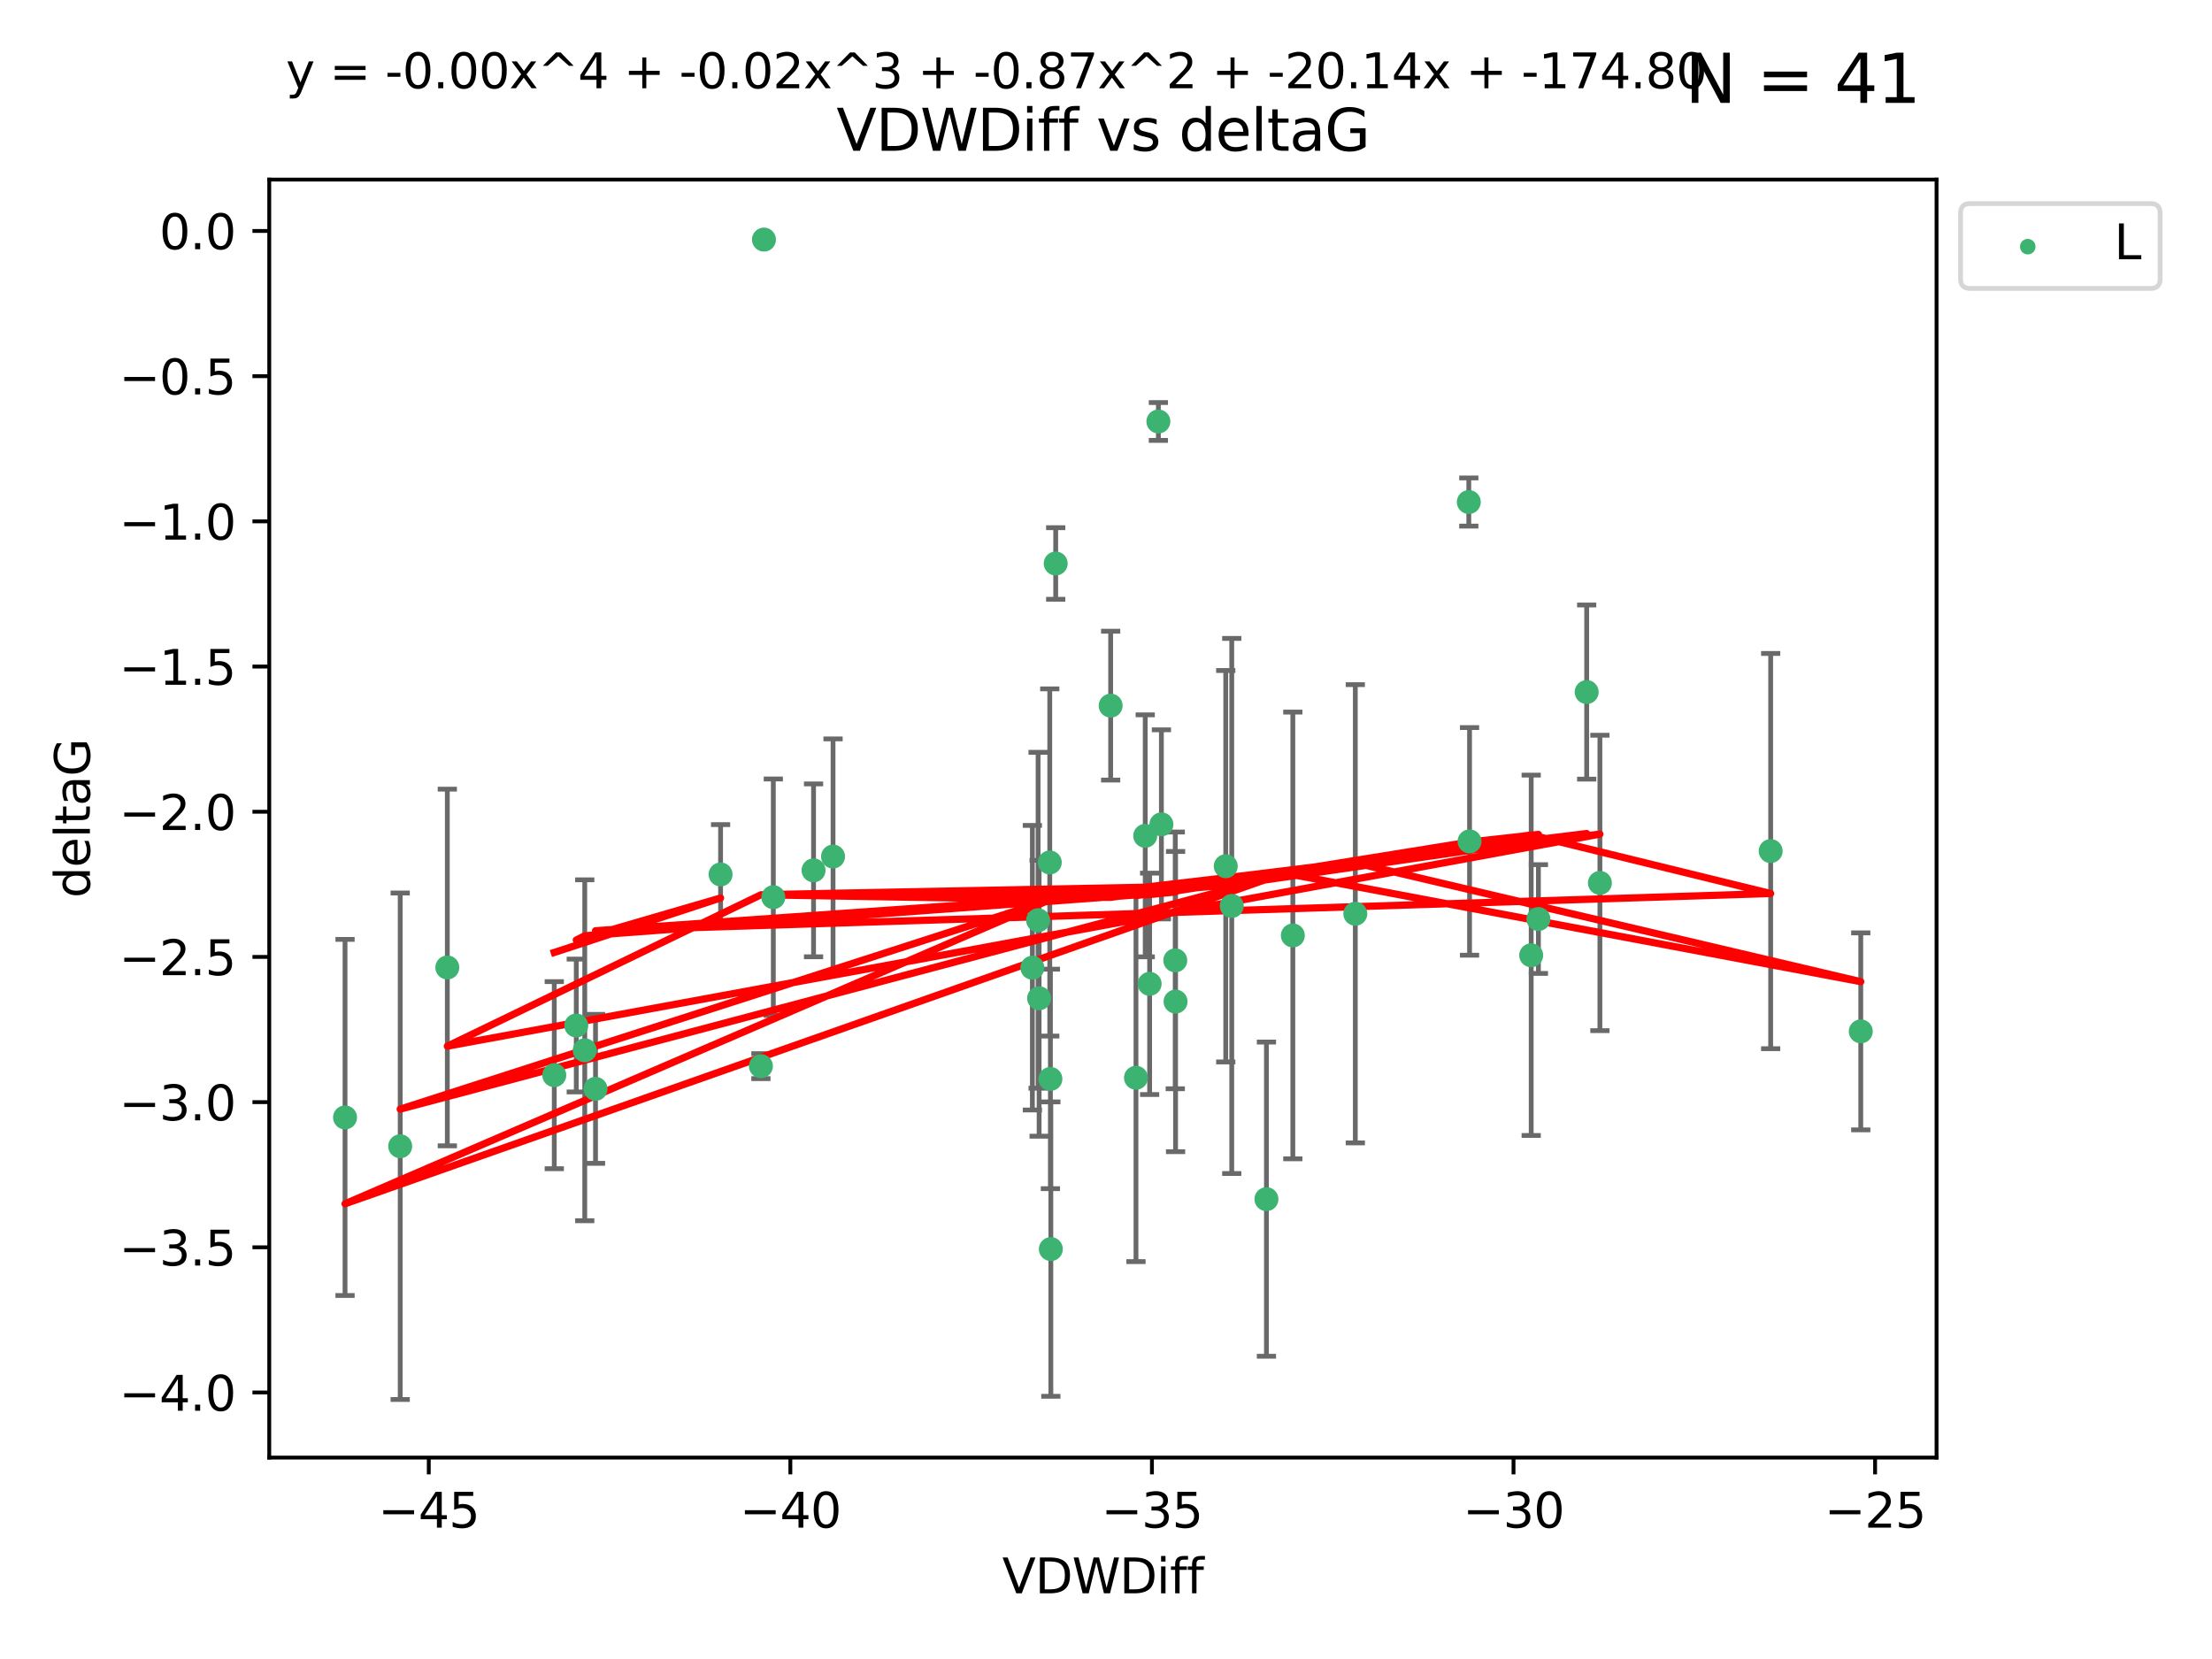 <?xml version="1.0" encoding="utf-8" standalone="no"?>
<!DOCTYPE svg PUBLIC "-//W3C//DTD SVG 1.1//EN"
  "http://www.w3.org/Graphics/SVG/1.1/DTD/svg11.dtd">
<svg xmlns:xlink="http://www.w3.org/1999/xlink" width="460.8pt" height="345.6pt" viewBox="0 0 460.8 345.6" xmlns="http://www.w3.org/2000/svg" version="1.1">
 <defs>
  <style type="text/css">*{stroke-linejoin: round; stroke-linecap: butt}</style>
 </defs>
 <g id="figure_1">
  <g id="patch_1">
   <path d="M 0 345.6 
L 460.8 345.6 
L 460.8 0 
L 0 0 
z
" style="fill: #ffffff"/>
  </g>
  <g id="axes_1">
   <g id="patch_2">
    <path d="M 56.09 303.64 
L 403.42 303.64 
L 403.42 37.411 
L 56.09 37.411 
z
" style="fill: #ffffff"/>
   </g>
   <g id="PathCollection_1">
    <defs>
     <path id="mbe37968985" d="M 0 1.118 
C 0.297 1.118 0.581 1 0.791 0.791 
C 1 0.581 1.118 0.297 1.118 0 
C 1.118 -0.297 1 -0.581 0.791 -0.791 
C 0.581 -1 0.297 -1.118 0 -1.118 
C -0.297 -1.118 -0.581 -1 -0.791 -0.791 
C -1 -0.581 -1.118 -0.297 -1.118 0 
C -1.118 0.297 -1 0.581 -0.791 0.791 
C -0.581 1 -0.297 1.118 0 1.118 
z
" style="stroke: #3cb371"/>
    </defs>
    <g clip-path="url(#p70cf3e962b)">
     <use xlink:href="#mbe37968985" x="115.465" y="223.979" style="fill: #3cb371; stroke: #3cb371"/>
     <use xlink:href="#mbe37968985" x="150.109" y="182.16" style="fill: #3cb371; stroke: #3cb371"/>
     <use xlink:href="#mbe37968985" x="120.049" y="213.633" style="fill: #3cb371; stroke: #3cb371"/>
     <use xlink:href="#mbe37968985" x="121.814" y="218.792" style="fill: #3cb371; stroke: #3cb371"/>
     <use xlink:href="#mbe37968985" x="244.83" y="200.065" style="fill: #3cb371; stroke: #3cb371"/>
     <use xlink:href="#mbe37968985" x="216.468" y="207.962" style="fill: #3cb371; stroke: #3cb371"/>
     <use xlink:href="#mbe37968985" x="173.538" y="178.432" style="fill: #3cb371; stroke: #3cb371"/>
     <use xlink:href="#mbe37968985" x="255.346" y="180.449" style="fill: #3cb371; stroke: #3cb371"/>
     <use xlink:href="#mbe37968985" x="159.145" y="49.912" style="fill: #3cb371; stroke: #3cb371"/>
     <use xlink:href="#mbe37968985" x="219.921" y="117.385" style="fill: #3cb371; stroke: #3cb371"/>
     <use xlink:href="#mbe37968985" x="256.596" y="188.728" style="fill: #3cb371; stroke: #3cb371"/>
     <use xlink:href="#mbe37968985" x="330.534" y="144.166" style="fill: #3cb371; stroke: #3cb371"/>
     <use xlink:href="#mbe37968985" x="218.685" y="179.668" style="fill: #3cb371; stroke: #3cb371"/>
     <use xlink:href="#mbe37968985" x="161.097" y="186.904" style="fill: #3cb371; stroke: #3cb371"/>
     <use xlink:href="#mbe37968985" x="231.371" y="146.998" style="fill: #3cb371; stroke: #3cb371"/>
     <use xlink:href="#mbe37968985" x="318.975" y="199.004" style="fill: #3cb371; stroke: #3cb371"/>
     <use xlink:href="#mbe37968985" x="368.862" y="177.294" style="fill: #3cb371; stroke: #3cb371"/>
     <use xlink:href="#mbe37968985" x="124.058" y="226.828" style="fill: #3cb371; stroke: #3cb371"/>
     <use xlink:href="#mbe37968985" x="216.255" y="191.708" style="fill: #3cb371; stroke: #3cb371"/>
     <use xlink:href="#mbe37968985" x="333.289" y="183.93" style="fill: #3cb371; stroke: #3cb371"/>
     <use xlink:href="#mbe37968985" x="93.185" y="201.543" style="fill: #3cb371; stroke: #3cb371"/>
     <use xlink:href="#mbe37968985" x="158.511" y="222.099" style="fill: #3cb371; stroke: #3cb371"/>
     <use xlink:href="#mbe37968985" x="218.819" y="224.762" style="fill: #3cb371; stroke: #3cb371"/>
     <use xlink:href="#mbe37968985" x="71.878" y="232.784" style="fill: #3cb371; stroke: #3cb371"/>
     <use xlink:href="#mbe37968985" x="263.822" y="249.805" style="fill: #3cb371; stroke: #3cb371"/>
     <use xlink:href="#mbe37968985" x="83.369" y="238.783" style="fill: #3cb371; stroke: #3cb371"/>
     <use xlink:href="#mbe37968985" x="218.91" y="260.207" style="fill: #3cb371; stroke: #3cb371"/>
     <use xlink:href="#mbe37968985" x="241.941" y="171.728" style="fill: #3cb371; stroke: #3cb371"/>
     <use xlink:href="#mbe37968985" x="169.478" y="181.31" style="fill: #3cb371; stroke: #3cb371"/>
     <use xlink:href="#mbe37968985" x="239.49" y="204.954" style="fill: #3cb371; stroke: #3cb371"/>
     <use xlink:href="#mbe37968985" x="306.133" y="175.276" style="fill: #3cb371; stroke: #3cb371"/>
     <use xlink:href="#mbe37968985" x="236.647" y="224.516" style="fill: #3cb371; stroke: #3cb371"/>
     <use xlink:href="#mbe37968985" x="320.48" y="191.454" style="fill: #3cb371; stroke: #3cb371"/>
     <use xlink:href="#mbe37968985" x="305.978" y="104.582" style="fill: #3cb371; stroke: #3cb371"/>
     <use xlink:href="#mbe37968985" x="269.321" y="194.872" style="fill: #3cb371; stroke: #3cb371"/>
     <use xlink:href="#mbe37968985" x="387.632" y="214.854" style="fill: #3cb371; stroke: #3cb371"/>
     <use xlink:href="#mbe37968985" x="282.336" y="190.351" style="fill: #3cb371; stroke: #3cb371"/>
     <use xlink:href="#mbe37968985" x="241.311" y="87.801" style="fill: #3cb371; stroke: #3cb371"/>
     <use xlink:href="#mbe37968985" x="238.572" y="174.12" style="fill: #3cb371; stroke: #3cb371"/>
     <use xlink:href="#mbe37968985" x="244.892" y="208.647" style="fill: #3cb371; stroke: #3cb371"/>
     <use xlink:href="#mbe37968985" x="215.062" y="201.593" style="fill: #3cb371; stroke: #3cb371"/>
    </g>
   </g>
   <g id="matplotlib.axis_1">
    <g id="xtick_1">
     <g id="line2d_1">
      <defs>
       <path id="m187f7c86e7" d="M 0 0 
L 0 3.5 
" style="stroke: #000000; stroke-width: 0.8"/>
      </defs>
      <g>
       <use xlink:href="#m187f7c86e7" x="89.321" y="303.64" style="stroke: #000000; stroke-width: 0.8"/>
      </g>
     </g>
     <g id="text_1">
      <!-- −45 -->
      <g transform="translate(78.769 318.238)scale(0.1 -0.1)">
       <defs>
        <path id="DejaVuSans-2212" d="M 678 2272 
L 4684 2272 
L 4684 1741 
L 678 1741 
L 678 2272 
z
" transform="scale(0.016)"/>
        <path id="DejaVuSans-34" d="M 2419 4116 
L 825 1625 
L 2419 1625 
L 2419 4116 
z
M 2253 4666 
L 3047 4666 
L 3047 1625 
L 3713 1625 
L 3713 1100 
L 3047 1100 
L 3047 0 
L 2419 0 
L 2419 1100 
L 313 1100 
L 313 1709 
L 2253 4666 
z
" transform="scale(0.016)"/>
        <path id="DejaVuSans-35" d="M 691 4666 
L 3169 4666 
L 3169 4134 
L 1269 4134 
L 1269 2991 
Q 1406 3038 1543 3061 
Q 1681 3084 1819 3084 
Q 2600 3084 3056 2656 
Q 3513 2228 3513 1497 
Q 3513 744 3044 326 
Q 2575 -91 1722 -91 
Q 1428 -91 1123 -41 
Q 819 9 494 109 
L 494 744 
Q 775 591 1075 516 
Q 1375 441 1709 441 
Q 2250 441 2565 725 
Q 2881 1009 2881 1497 
Q 2881 1984 2565 2268 
Q 2250 2553 1709 2553 
Q 1456 2553 1204 2497 
Q 953 2441 691 2322 
L 691 4666 
z
" transform="scale(0.016)"/>
       </defs>
       <use xlink:href="#DejaVuSans-2212"/>
       <use xlink:href="#DejaVuSans-34" x="83.789"/>
       <use xlink:href="#DejaVuSans-35" x="147.412"/>
      </g>
     </g>
    </g>
    <g id="xtick_2">
     <g id="line2d_2">
      <g>
       <use xlink:href="#m187f7c86e7" x="164.645" y="303.64" style="stroke: #000000; stroke-width: 0.8"/>
      </g>
     </g>
     <g id="text_2">
      <!-- −40 -->
      <g transform="translate(154.093 318.238)scale(0.1 -0.1)">
       <defs>
        <path id="DejaVuSans-30" d="M 2034 4250 
Q 1547 4250 1301 3770 
Q 1056 3291 1056 2328 
Q 1056 1369 1301 889 
Q 1547 409 2034 409 
Q 2525 409 2770 889 
Q 3016 1369 3016 2328 
Q 3016 3291 2770 3770 
Q 2525 4250 2034 4250 
z
M 2034 4750 
Q 2819 4750 3233 4129 
Q 3647 3509 3647 2328 
Q 3647 1150 3233 529 
Q 2819 -91 2034 -91 
Q 1250 -91 836 529 
Q 422 1150 422 2328 
Q 422 3509 836 4129 
Q 1250 4750 2034 4750 
z
" transform="scale(0.016)"/>
       </defs>
       <use xlink:href="#DejaVuSans-2212"/>
       <use xlink:href="#DejaVuSans-34" x="83.789"/>
       <use xlink:href="#DejaVuSans-30" x="147.412"/>
      </g>
     </g>
    </g>
    <g id="xtick_3">
     <g id="line2d_3">
      <g>
       <use xlink:href="#m187f7c86e7" x="239.969" y="303.64" style="stroke: #000000; stroke-width: 0.8"/>
      </g>
     </g>
     <g id="text_3">
      <!-- −35 -->
      <g transform="translate(229.417 318.238)scale(0.1 -0.1)">
       <defs>
        <path id="DejaVuSans-33" d="M 2597 2516 
Q 3050 2419 3304 2112 
Q 3559 1806 3559 1356 
Q 3559 666 3084 287 
Q 2609 -91 1734 -91 
Q 1441 -91 1130 -33 
Q 819 25 488 141 
L 488 750 
Q 750 597 1062 519 
Q 1375 441 1716 441 
Q 2309 441 2620 675 
Q 2931 909 2931 1356 
Q 2931 1769 2642 2001 
Q 2353 2234 1838 2234 
L 1294 2234 
L 1294 2753 
L 1863 2753 
Q 2328 2753 2575 2939 
Q 2822 3125 2822 3475 
Q 2822 3834 2567 4026 
Q 2313 4219 1838 4219 
Q 1578 4219 1281 4162 
Q 984 4106 628 3988 
L 628 4550 
Q 988 4650 1302 4700 
Q 1616 4750 1894 4750 
Q 2613 4750 3031 4423 
Q 3450 4097 3450 3541 
Q 3450 3153 3228 2886 
Q 3006 2619 2597 2516 
z
" transform="scale(0.016)"/>
       </defs>
       <use xlink:href="#DejaVuSans-2212"/>
       <use xlink:href="#DejaVuSans-33" x="83.789"/>
       <use xlink:href="#DejaVuSans-35" x="147.412"/>
      </g>
     </g>
    </g>
    <g id="xtick_4">
     <g id="line2d_4">
      <g>
       <use xlink:href="#m187f7c86e7" x="315.293" y="303.64" style="stroke: #000000; stroke-width: 0.8"/>
      </g>
     </g>
     <g id="text_4">
      <!-- −30 -->
      <g transform="translate(304.74 318.238)scale(0.1 -0.1)">
       <use xlink:href="#DejaVuSans-2212"/>
       <use xlink:href="#DejaVuSans-33" x="83.789"/>
       <use xlink:href="#DejaVuSans-30" x="147.412"/>
      </g>
     </g>
    </g>
    <g id="xtick_5">
     <g id="line2d_5">
      <g>
       <use xlink:href="#m187f7c86e7" x="390.617" y="303.64" style="stroke: #000000; stroke-width: 0.8"/>
      </g>
     </g>
     <g id="text_5">
      <!-- −25 -->
      <g transform="translate(380.064 318.238)scale(0.1 -0.1)">
       <defs>
        <path id="DejaVuSans-32" d="M 1228 531 
L 3431 531 
L 3431 0 
L 469 0 
L 469 531 
Q 828 903 1448 1529 
Q 2069 2156 2228 2338 
Q 2531 2678 2651 2914 
Q 2772 3150 2772 3378 
Q 2772 3750 2511 3984 
Q 2250 4219 1831 4219 
Q 1534 4219 1204 4116 
Q 875 4013 500 3803 
L 500 4441 
Q 881 4594 1212 4672 
Q 1544 4750 1819 4750 
Q 2544 4750 2975 4387 
Q 3406 4025 3406 3419 
Q 3406 3131 3298 2873 
Q 3191 2616 2906 2266 
Q 2828 2175 2409 1742 
Q 1991 1309 1228 531 
z
" transform="scale(0.016)"/>
       </defs>
       <use xlink:href="#DejaVuSans-2212"/>
       <use xlink:href="#DejaVuSans-32" x="83.789"/>
       <use xlink:href="#DejaVuSans-35" x="147.412"/>
      </g>
     </g>
    </g>
    <g id="text_6">
     <!-- VDWDiff -->
     <g transform="translate(208.782 331.917)scale(0.1 -0.1)">
      <defs>
       <path id="DejaVuSans-56" d="M 1831 0 
L 50 4666 
L 709 4666 
L 2188 738 
L 3669 4666 
L 4325 4666 
L 2547 0 
L 1831 0 
z
" transform="scale(0.016)"/>
       <path id="DejaVuSans-44" d="M 1259 4147 
L 1259 519 
L 2022 519 
Q 2988 519 3436 956 
Q 3884 1394 3884 2338 
Q 3884 3275 3436 3711 
Q 2988 4147 2022 4147 
L 1259 4147 
z
M 628 4666 
L 1925 4666 
Q 3281 4666 3915 4102 
Q 4550 3538 4550 2338 
Q 4550 1131 3912 565 
Q 3275 0 1925 0 
L 628 0 
L 628 4666 
z
" transform="scale(0.016)"/>
       <path id="DejaVuSans-57" d="M 213 4666 
L 850 4666 
L 1831 722 
L 2809 4666 
L 3519 4666 
L 4500 722 
L 5478 4666 
L 6119 4666 
L 4947 0 
L 4153 0 
L 3169 4050 
L 2175 0 
L 1381 0 
L 213 4666 
z
" transform="scale(0.016)"/>
       <path id="DejaVuSans-69" d="M 603 3500 
L 1178 3500 
L 1178 0 
L 603 0 
L 603 3500 
z
M 603 4863 
L 1178 4863 
L 1178 4134 
L 603 4134 
L 603 4863 
z
" transform="scale(0.016)"/>
       <path id="DejaVuSans-66" d="M 2375 4863 
L 2375 4384 
L 1825 4384 
Q 1516 4384 1395 4259 
Q 1275 4134 1275 3809 
L 1275 3500 
L 2222 3500 
L 2222 3053 
L 1275 3053 
L 1275 0 
L 697 0 
L 697 3053 
L 147 3053 
L 147 3500 
L 697 3500 
L 697 3744 
Q 697 4328 969 4595 
Q 1241 4863 1831 4863 
L 2375 4863 
z
" transform="scale(0.016)"/>
      </defs>
      <use xlink:href="#DejaVuSans-56"/>
      <use xlink:href="#DejaVuSans-44" x="68.408"/>
      <use xlink:href="#DejaVuSans-57" x="145.41"/>
      <use xlink:href="#DejaVuSans-44" x="244.287"/>
      <use xlink:href="#DejaVuSans-69" x="321.289"/>
      <use xlink:href="#DejaVuSans-66" x="349.072"/>
      <use xlink:href="#DejaVuSans-66" x="384.277"/>
     </g>
    </g>
   </g>
   <g id="matplotlib.axis_2">
    <g id="ytick_1">
     <g id="line2d_6">
      <defs>
       <path id="m20ae6c6e83" d="M 0 0 
L -3.5 0 
" style="stroke: #000000; stroke-width: 0.8"/>
      </defs>
      <g>
       <use xlink:href="#m20ae6c6e83" x="56.09" y="290.081" style="stroke: #000000; stroke-width: 0.8"/>
      </g>
     </g>
     <g id="text_7">
      <!-- −4.0 -->
      <g transform="translate(24.807 293.88)scale(0.1 -0.1)">
       <defs>
        <path id="DejaVuSans-2e" d="M 684 794 
L 1344 794 
L 1344 0 
L 684 0 
L 684 794 
z
" transform="scale(0.016)"/>
       </defs>
       <use xlink:href="#DejaVuSans-2212"/>
       <use xlink:href="#DejaVuSans-34" x="83.789"/>
       <use xlink:href="#DejaVuSans-2e" x="147.412"/>
       <use xlink:href="#DejaVuSans-30" x="179.199"/>
      </g>
     </g>
    </g>
    <g id="ytick_2">
     <g id="line2d_7">
      <g>
       <use xlink:href="#m20ae6c6e83" x="56.09" y="259.836" style="stroke: #000000; stroke-width: 0.8"/>
      </g>
     </g>
     <g id="text_8">
      <!-- −3.5 -->
      <g transform="translate(24.807 263.635)scale(0.1 -0.1)">
       <use xlink:href="#DejaVuSans-2212"/>
       <use xlink:href="#DejaVuSans-33" x="83.789"/>
       <use xlink:href="#DejaVuSans-2e" x="147.412"/>
       <use xlink:href="#DejaVuSans-35" x="179.199"/>
      </g>
     </g>
    </g>
    <g id="ytick_3">
     <g id="line2d_8">
      <g>
       <use xlink:href="#m20ae6c6e83" x="56.09" y="229.59" style="stroke: #000000; stroke-width: 0.8"/>
      </g>
     </g>
     <g id="text_9">
      <!-- −3.0 -->
      <g transform="translate(24.807 233.389)scale(0.1 -0.1)">
       <use xlink:href="#DejaVuSans-2212"/>
       <use xlink:href="#DejaVuSans-33" x="83.789"/>
       <use xlink:href="#DejaVuSans-2e" x="147.412"/>
       <use xlink:href="#DejaVuSans-30" x="179.199"/>
      </g>
     </g>
    </g>
    <g id="ytick_4">
     <g id="line2d_9">
      <g>
       <use xlink:href="#m20ae6c6e83" x="56.09" y="199.345" style="stroke: #000000; stroke-width: 0.8"/>
      </g>
     </g>
     <g id="text_10">
      <!-- −2.5 -->
      <g transform="translate(24.807 203.144)scale(0.1 -0.1)">
       <use xlink:href="#DejaVuSans-2212"/>
       <use xlink:href="#DejaVuSans-32" x="83.789"/>
       <use xlink:href="#DejaVuSans-2e" x="147.412"/>
       <use xlink:href="#DejaVuSans-35" x="179.199"/>
      </g>
     </g>
    </g>
    <g id="ytick_5">
     <g id="line2d_10">
      <g>
       <use xlink:href="#m20ae6c6e83" x="56.09" y="169.099" style="stroke: #000000; stroke-width: 0.8"/>
      </g>
     </g>
     <g id="text_11">
      <!-- −2.0 -->
      <g transform="translate(24.807 172.899)scale(0.1 -0.1)">
       <use xlink:href="#DejaVuSans-2212"/>
       <use xlink:href="#DejaVuSans-32" x="83.789"/>
       <use xlink:href="#DejaVuSans-2e" x="147.412"/>
       <use xlink:href="#DejaVuSans-30" x="179.199"/>
      </g>
     </g>
    </g>
    <g id="ytick_6">
     <g id="line2d_11">
      <g>
       <use xlink:href="#m20ae6c6e83" x="56.09" y="138.854" style="stroke: #000000; stroke-width: 0.8"/>
      </g>
     </g>
     <g id="text_12">
      <!-- −1.5 -->
      <g transform="translate(24.807 142.653)scale(0.1 -0.1)">
       <defs>
        <path id="DejaVuSans-31" d="M 794 531 
L 1825 531 
L 1825 4091 
L 703 3866 
L 703 4441 
L 1819 4666 
L 2450 4666 
L 2450 531 
L 3481 531 
L 3481 0 
L 794 0 
L 794 531 
z
" transform="scale(0.016)"/>
       </defs>
       <use xlink:href="#DejaVuSans-2212"/>
       <use xlink:href="#DejaVuSans-31" x="83.789"/>
       <use xlink:href="#DejaVuSans-2e" x="147.412"/>
       <use xlink:href="#DejaVuSans-35" x="179.199"/>
      </g>
     </g>
    </g>
    <g id="ytick_7">
     <g id="line2d_12">
      <g>
       <use xlink:href="#m20ae6c6e83" x="56.09" y="108.608" style="stroke: #000000; stroke-width: 0.8"/>
      </g>
     </g>
     <g id="text_13">
      <!-- −1.0 -->
      <g transform="translate(24.807 112.408)scale(0.1 -0.1)">
       <use xlink:href="#DejaVuSans-2212"/>
       <use xlink:href="#DejaVuSans-31" x="83.789"/>
       <use xlink:href="#DejaVuSans-2e" x="147.412"/>
       <use xlink:href="#DejaVuSans-30" x="179.199"/>
      </g>
     </g>
    </g>
    <g id="ytick_8">
     <g id="line2d_13">
      <g>
       <use xlink:href="#m20ae6c6e83" x="56.09" y="78.363" style="stroke: #000000; stroke-width: 0.8"/>
      </g>
     </g>
     <g id="text_14">
      <!-- −0.5 -->
      <g transform="translate(24.807 82.162)scale(0.1 -0.1)">
       <use xlink:href="#DejaVuSans-2212"/>
       <use xlink:href="#DejaVuSans-30" x="83.789"/>
       <use xlink:href="#DejaVuSans-2e" x="147.412"/>
       <use xlink:href="#DejaVuSans-35" x="179.199"/>
      </g>
     </g>
    </g>
    <g id="ytick_9">
     <g id="line2d_14">
      <g>
       <use xlink:href="#m20ae6c6e83" x="56.09" y="48.117" style="stroke: #000000; stroke-width: 0.8"/>
      </g>
     </g>
     <g id="text_15">
      <!-- 0.0 -->
      <g transform="translate(33.187 51.917)scale(0.1 -0.1)">
       <use xlink:href="#DejaVuSans-30"/>
       <use xlink:href="#DejaVuSans-2e" x="63.623"/>
       <use xlink:href="#DejaVuSans-30" x="95.41"/>
      </g>
     </g>
    </g>
    <g id="text_16">
     <!-- deltaG -->
     <g transform="translate(18.727 187.064)rotate(-90)scale(0.1 -0.1)">
      <defs>
       <path id="DejaVuSans-64" d="M 2906 2969 
L 2906 4863 
L 3481 4863 
L 3481 0 
L 2906 0 
L 2906 525 
Q 2725 213 2448 61 
Q 2172 -91 1784 -91 
Q 1150 -91 751 415 
Q 353 922 353 1747 
Q 353 2572 751 3078 
Q 1150 3584 1784 3584 
Q 2172 3584 2448 3432 
Q 2725 3281 2906 2969 
z
M 947 1747 
Q 947 1113 1208 752 
Q 1469 391 1925 391 
Q 2381 391 2643 752 
Q 2906 1113 2906 1747 
Q 2906 2381 2643 2742 
Q 2381 3103 1925 3103 
Q 1469 3103 1208 2742 
Q 947 2381 947 1747 
z
" transform="scale(0.016)"/>
       <path id="DejaVuSans-65" d="M 3597 1894 
L 3597 1613 
L 953 1613 
Q 991 1019 1311 708 
Q 1631 397 2203 397 
Q 2534 397 2845 478 
Q 3156 559 3463 722 
L 3463 178 
Q 3153 47 2828 -22 
Q 2503 -91 2169 -91 
Q 1331 -91 842 396 
Q 353 884 353 1716 
Q 353 2575 817 3079 
Q 1281 3584 2069 3584 
Q 2775 3584 3186 3129 
Q 3597 2675 3597 1894 
z
M 3022 2063 
Q 3016 2534 2758 2815 
Q 2500 3097 2075 3097 
Q 1594 3097 1305 2825 
Q 1016 2553 972 2059 
L 3022 2063 
z
" transform="scale(0.016)"/>
       <path id="DejaVuSans-6c" d="M 603 4863 
L 1178 4863 
L 1178 0 
L 603 0 
L 603 4863 
z
" transform="scale(0.016)"/>
       <path id="DejaVuSans-74" d="M 1172 4494 
L 1172 3500 
L 2356 3500 
L 2356 3053 
L 1172 3053 
L 1172 1153 
Q 1172 725 1289 603 
Q 1406 481 1766 481 
L 2356 481 
L 2356 0 
L 1766 0 
Q 1100 0 847 248 
Q 594 497 594 1153 
L 594 3053 
L 172 3053 
L 172 3500 
L 594 3500 
L 594 4494 
L 1172 4494 
z
" transform="scale(0.016)"/>
       <path id="DejaVuSans-61" d="M 2194 1759 
Q 1497 1759 1228 1600 
Q 959 1441 959 1056 
Q 959 750 1161 570 
Q 1363 391 1709 391 
Q 2188 391 2477 730 
Q 2766 1069 2766 1631 
L 2766 1759 
L 2194 1759 
z
M 3341 1997 
L 3341 0 
L 2766 0 
L 2766 531 
Q 2569 213 2275 61 
Q 1981 -91 1556 -91 
Q 1019 -91 701 211 
Q 384 513 384 1019 
Q 384 1609 779 1909 
Q 1175 2209 1959 2209 
L 2766 2209 
L 2766 2266 
Q 2766 2663 2505 2880 
Q 2244 3097 1772 3097 
Q 1472 3097 1187 3025 
Q 903 2953 641 2809 
L 641 3341 
Q 956 3463 1253 3523 
Q 1550 3584 1831 3584 
Q 2591 3584 2966 3190 
Q 3341 2797 3341 1997 
z
" transform="scale(0.016)"/>
       <path id="DejaVuSans-47" d="M 3809 666 
L 3809 1919 
L 2778 1919 
L 2778 2438 
L 4434 2438 
L 4434 434 
Q 4069 175 3628 42 
Q 3188 -91 2688 -91 
Q 1594 -91 976 548 
Q 359 1188 359 2328 
Q 359 3472 976 4111 
Q 1594 4750 2688 4750 
Q 3144 4750 3555 4637 
Q 3966 4525 4313 4306 
L 4313 3634 
Q 3963 3931 3569 4081 
Q 3175 4231 2741 4231 
Q 1884 4231 1454 3753 
Q 1025 3275 1025 2328 
Q 1025 1384 1454 906 
Q 1884 428 2741 428 
Q 3075 428 3337 486 
Q 3600 544 3809 666 
z
" transform="scale(0.016)"/>
      </defs>
      <use xlink:href="#DejaVuSans-64"/>
      <use xlink:href="#DejaVuSans-65" x="63.477"/>
      <use xlink:href="#DejaVuSans-6c" x="125"/>
      <use xlink:href="#DejaVuSans-74" x="152.783"/>
      <use xlink:href="#DejaVuSans-61" x="191.992"/>
      <use xlink:href="#DejaVuSans-47" x="253.271"/>
     </g>
    </g>
   </g>
   <g id="LineCollection_1">
    <path d="M 115.465 243.463 
L 115.465 204.494 
" clip-path="url(#p70cf3e962b)" style="fill: none; stroke: #696969"/>
    <path d="M 150.109 192.542 
L 150.109 171.777 
" clip-path="url(#p70cf3e962b)" style="fill: none; stroke: #696969"/>
    <path d="M 120.049 227.466 
L 120.049 199.799 
" clip-path="url(#p70cf3e962b)" style="fill: none; stroke: #696969"/>
    <path d="M 121.814 254.301 
L 121.814 183.284 
" clip-path="url(#p70cf3e962b)" style="fill: none; stroke: #696969"/>
    <path d="M 244.83 226.809 
L 244.83 173.321 
" clip-path="url(#p70cf3e962b)" style="fill: none; stroke: #696969"/>
    <path d="M 216.468 236.693 
L 216.468 179.23 
" clip-path="url(#p70cf3e962b)" style="fill: none; stroke: #696969"/>
    <path d="M 173.538 202.941 
L 173.538 153.922 
" clip-path="url(#p70cf3e962b)" style="fill: none; stroke: #696969"/>
    <path d="M 255.346 221.22 
L 255.346 139.678 
" clip-path="url(#p70cf3e962b)" style="fill: none; stroke: #696969"/>
    <path d="M 159.145 50.312 
L 159.145 49.513 
" clip-path="url(#p70cf3e962b)" style="fill: none; stroke: #696969"/>
    <path d="M 219.921 124.843 
L 219.921 109.928 
" clip-path="url(#p70cf3e962b)" style="fill: none; stroke: #696969"/>
    <path d="M 256.596 244.464 
L 256.596 132.992 
" clip-path="url(#p70cf3e962b)" style="fill: none; stroke: #696969"/>
    <path d="M 330.534 162.304 
L 330.534 126.028 
" clip-path="url(#p70cf3e962b)" style="fill: none; stroke: #696969"/>
    <path d="M 218.685 215.831 
L 218.685 143.504 
" clip-path="url(#p70cf3e962b)" style="fill: none; stroke: #696969"/>
    <path d="M 161.097 211.535 
L 161.097 162.274 
" clip-path="url(#p70cf3e962b)" style="fill: none; stroke: #696969"/>
    <path d="M 231.371 162.504 
L 231.371 131.492 
" clip-path="url(#p70cf3e962b)" style="fill: none; stroke: #696969"/>
    <path d="M 318.975 236.536 
L 318.975 161.472 
" clip-path="url(#p70cf3e962b)" style="fill: none; stroke: #696969"/>
    <path d="M 368.862 218.463 
L 368.862 136.125 
" clip-path="url(#p70cf3e962b)" style="fill: none; stroke: #696969"/>
    <path d="M 124.058 242.342 
L 124.058 211.313 
" clip-path="url(#p70cf3e962b)" style="fill: none; stroke: #696969"/>
    <path d="M 216.255 226.694 
L 216.255 156.723 
" clip-path="url(#p70cf3e962b)" style="fill: none; stroke: #696969"/>
    <path d="M 333.289 214.698 
L 333.289 153.162 
" clip-path="url(#p70cf3e962b)" style="fill: none; stroke: #696969"/>
    <path d="M 93.185 238.695 
L 93.185 164.391 
" clip-path="url(#p70cf3e962b)" style="fill: none; stroke: #696969"/>
    <path d="M 158.511 224.698 
L 158.511 219.501 
" clip-path="url(#p70cf3e962b)" style="fill: none; stroke: #696969"/>
    <path d="M 218.819 247.624 
L 218.819 201.901 
" clip-path="url(#p70cf3e962b)" style="fill: none; stroke: #696969"/>
    <path d="M 71.878 269.871 
L 71.878 195.696 
" clip-path="url(#p70cf3e962b)" style="fill: none; stroke: #696969"/>
    <path d="M 263.822 282.53 
L 263.822 217.08 
" clip-path="url(#p70cf3e962b)" style="fill: none; stroke: #696969"/>
    <path d="M 83.369 291.539 
L 83.369 186.028 
" clip-path="url(#p70cf3e962b)" style="fill: none; stroke: #696969"/>
    <path d="M 218.91 290.871 
L 218.91 229.543 
" clip-path="url(#p70cf3e962b)" style="fill: none; stroke: #696969"/>
    <path d="M 241.941 191.426 
L 241.941 152.031 
" clip-path="url(#p70cf3e962b)" style="fill: none; stroke: #696969"/>
    <path d="M 169.478 199.319 
L 169.478 163.301 
" clip-path="url(#p70cf3e962b)" style="fill: none; stroke: #696969"/>
    <path d="M 239.49 228.014 
L 239.49 181.893 
" clip-path="url(#p70cf3e962b)" style="fill: none; stroke: #696969"/>
    <path d="M 306.133 198.987 
L 306.133 151.565 
" clip-path="url(#p70cf3e962b)" style="fill: none; stroke: #696969"/>
    <path d="M 236.647 262.816 
L 236.647 186.215 
" clip-path="url(#p70cf3e962b)" style="fill: none; stroke: #696969"/>
    <path d="M 320.48 202.781 
L 320.48 180.126 
" clip-path="url(#p70cf3e962b)" style="fill: none; stroke: #696969"/>
    <path d="M 305.978 109.597 
L 305.978 99.567 
" clip-path="url(#p70cf3e962b)" style="fill: none; stroke: #696969"/>
    <path d="M 269.321 241.405 
L 269.321 148.339 
" clip-path="url(#p70cf3e962b)" style="fill: none; stroke: #696969"/>
    <path d="M 387.632 235.371 
L 387.632 194.336 
" clip-path="url(#p70cf3e962b)" style="fill: none; stroke: #696969"/>
    <path d="M 282.336 238.085 
L 282.336 142.617 
" clip-path="url(#p70cf3e962b)" style="fill: none; stroke: #696969"/>
    <path d="M 241.311 91.743 
L 241.311 83.86 
" clip-path="url(#p70cf3e962b)" style="fill: none; stroke: #696969"/>
    <path d="M 238.572 199.33 
L 238.572 148.909 
" clip-path="url(#p70cf3e962b)" style="fill: none; stroke: #696969"/>
    <path d="M 244.892 239.917 
L 244.892 177.378 
" clip-path="url(#p70cf3e962b)" style="fill: none; stroke: #696969"/>
    <path d="M 215.062 231.232 
L 215.062 171.954 
" clip-path="url(#p70cf3e962b)" style="fill: none; stroke: #696969"/>
   </g>
   <g id="line2d_15">
    <defs>
     <path id="me913ad3eed" d="M 2 0 
L -2 -0 
" style="stroke: #696969"/>
    </defs>
    <g clip-path="url(#p70cf3e962b)">
     <use xlink:href="#me913ad3eed" x="115.465" y="243.463" style="fill: #696969; stroke: #696969"/>
     <use xlink:href="#me913ad3eed" x="150.109" y="192.542" style="fill: #696969; stroke: #696969"/>
     <use xlink:href="#me913ad3eed" x="120.049" y="227.466" style="fill: #696969; stroke: #696969"/>
     <use xlink:href="#me913ad3eed" x="121.814" y="254.301" style="fill: #696969; stroke: #696969"/>
     <use xlink:href="#me913ad3eed" x="244.83" y="226.809" style="fill: #696969; stroke: #696969"/>
     <use xlink:href="#me913ad3eed" x="216.468" y="236.693" style="fill: #696969; stroke: #696969"/>
     <use xlink:href="#me913ad3eed" x="173.538" y="202.941" style="fill: #696969; stroke: #696969"/>
     <use xlink:href="#me913ad3eed" x="255.346" y="221.22" style="fill: #696969; stroke: #696969"/>
     <use xlink:href="#me913ad3eed" x="159.145" y="50.312" style="fill: #696969; stroke: #696969"/>
     <use xlink:href="#me913ad3eed" x="219.921" y="124.843" style="fill: #696969; stroke: #696969"/>
     <use xlink:href="#me913ad3eed" x="256.596" y="244.464" style="fill: #696969; stroke: #696969"/>
     <use xlink:href="#me913ad3eed" x="330.534" y="162.304" style="fill: #696969; stroke: #696969"/>
     <use xlink:href="#me913ad3eed" x="218.685" y="215.831" style="fill: #696969; stroke: #696969"/>
     <use xlink:href="#me913ad3eed" x="161.097" y="211.535" style="fill: #696969; stroke: #696969"/>
     <use xlink:href="#me913ad3eed" x="231.371" y="162.504" style="fill: #696969; stroke: #696969"/>
     <use xlink:href="#me913ad3eed" x="318.975" y="236.536" style="fill: #696969; stroke: #696969"/>
     <use xlink:href="#me913ad3eed" x="368.862" y="218.463" style="fill: #696969; stroke: #696969"/>
     <use xlink:href="#me913ad3eed" x="124.058" y="242.342" style="fill: #696969; stroke: #696969"/>
     <use xlink:href="#me913ad3eed" x="216.255" y="226.694" style="fill: #696969; stroke: #696969"/>
     <use xlink:href="#me913ad3eed" x="333.289" y="214.698" style="fill: #696969; stroke: #696969"/>
     <use xlink:href="#me913ad3eed" x="93.185" y="238.695" style="fill: #696969; stroke: #696969"/>
     <use xlink:href="#me913ad3eed" x="158.511" y="224.698" style="fill: #696969; stroke: #696969"/>
     <use xlink:href="#me913ad3eed" x="218.819" y="247.624" style="fill: #696969; stroke: #696969"/>
     <use xlink:href="#me913ad3eed" x="71.878" y="269.871" style="fill: #696969; stroke: #696969"/>
     <use xlink:href="#me913ad3eed" x="263.822" y="282.53" style="fill: #696969; stroke: #696969"/>
     <use xlink:href="#me913ad3eed" x="83.369" y="291.539" style="fill: #696969; stroke: #696969"/>
     <use xlink:href="#me913ad3eed" x="218.91" y="290.871" style="fill: #696969; stroke: #696969"/>
     <use xlink:href="#me913ad3eed" x="241.941" y="191.426" style="fill: #696969; stroke: #696969"/>
     <use xlink:href="#me913ad3eed" x="169.478" y="199.319" style="fill: #696969; stroke: #696969"/>
     <use xlink:href="#me913ad3eed" x="239.49" y="228.014" style="fill: #696969; stroke: #696969"/>
     <use xlink:href="#me913ad3eed" x="306.133" y="198.987" style="fill: #696969; stroke: #696969"/>
     <use xlink:href="#me913ad3eed" x="236.647" y="262.816" style="fill: #696969; stroke: #696969"/>
     <use xlink:href="#me913ad3eed" x="320.48" y="202.781" style="fill: #696969; stroke: #696969"/>
     <use xlink:href="#me913ad3eed" x="305.978" y="109.597" style="fill: #696969; stroke: #696969"/>
     <use xlink:href="#me913ad3eed" x="269.321" y="241.405" style="fill: #696969; stroke: #696969"/>
     <use xlink:href="#me913ad3eed" x="387.632" y="235.371" style="fill: #696969; stroke: #696969"/>
     <use xlink:href="#me913ad3eed" x="282.336" y="238.085" style="fill: #696969; stroke: #696969"/>
     <use xlink:href="#me913ad3eed" x="241.311" y="91.743" style="fill: #696969; stroke: #696969"/>
     <use xlink:href="#me913ad3eed" x="238.572" y="199.33" style="fill: #696969; stroke: #696969"/>
     <use xlink:href="#me913ad3eed" x="244.892" y="239.917" style="fill: #696969; stroke: #696969"/>
     <use xlink:href="#me913ad3eed" x="215.062" y="231.232" style="fill: #696969; stroke: #696969"/>
    </g>
   </g>
   <g id="line2d_16">
    <g clip-path="url(#p70cf3e962b)">
     <use xlink:href="#me913ad3eed" x="115.465" y="204.494" style="fill: #696969; stroke: #696969"/>
     <use xlink:href="#me913ad3eed" x="150.109" y="171.777" style="fill: #696969; stroke: #696969"/>
     <use xlink:href="#me913ad3eed" x="120.049" y="199.799" style="fill: #696969; stroke: #696969"/>
     <use xlink:href="#me913ad3eed" x="121.814" y="183.284" style="fill: #696969; stroke: #696969"/>
     <use xlink:href="#me913ad3eed" x="244.83" y="173.321" style="fill: #696969; stroke: #696969"/>
     <use xlink:href="#me913ad3eed" x="216.468" y="179.23" style="fill: #696969; stroke: #696969"/>
     <use xlink:href="#me913ad3eed" x="173.538" y="153.922" style="fill: #696969; stroke: #696969"/>
     <use xlink:href="#me913ad3eed" x="255.346" y="139.678" style="fill: #696969; stroke: #696969"/>
     <use xlink:href="#me913ad3eed" x="159.145" y="49.513" style="fill: #696969; stroke: #696969"/>
     <use xlink:href="#me913ad3eed" x="219.921" y="109.928" style="fill: #696969; stroke: #696969"/>
     <use xlink:href="#me913ad3eed" x="256.596" y="132.992" style="fill: #696969; stroke: #696969"/>
     <use xlink:href="#me913ad3eed" x="330.534" y="126.028" style="fill: #696969; stroke: #696969"/>
     <use xlink:href="#me913ad3eed" x="218.685" y="143.504" style="fill: #696969; stroke: #696969"/>
     <use xlink:href="#me913ad3eed" x="161.097" y="162.274" style="fill: #696969; stroke: #696969"/>
     <use xlink:href="#me913ad3eed" x="231.371" y="131.492" style="fill: #696969; stroke: #696969"/>
     <use xlink:href="#me913ad3eed" x="318.975" y="161.472" style="fill: #696969; stroke: #696969"/>
     <use xlink:href="#me913ad3eed" x="368.862" y="136.125" style="fill: #696969; stroke: #696969"/>
     <use xlink:href="#me913ad3eed" x="124.058" y="211.313" style="fill: #696969; stroke: #696969"/>
     <use xlink:href="#me913ad3eed" x="216.255" y="156.723" style="fill: #696969; stroke: #696969"/>
     <use xlink:href="#me913ad3eed" x="333.289" y="153.162" style="fill: #696969; stroke: #696969"/>
     <use xlink:href="#me913ad3eed" x="93.185" y="164.391" style="fill: #696969; stroke: #696969"/>
     <use xlink:href="#me913ad3eed" x="158.511" y="219.501" style="fill: #696969; stroke: #696969"/>
     <use xlink:href="#me913ad3eed" x="218.819" y="201.901" style="fill: #696969; stroke: #696969"/>
     <use xlink:href="#me913ad3eed" x="71.878" y="195.696" style="fill: #696969; stroke: #696969"/>
     <use xlink:href="#me913ad3eed" x="263.822" y="217.08" style="fill: #696969; stroke: #696969"/>
     <use xlink:href="#me913ad3eed" x="83.369" y="186.028" style="fill: #696969; stroke: #696969"/>
     <use xlink:href="#me913ad3eed" x="218.91" y="229.543" style="fill: #696969; stroke: #696969"/>
     <use xlink:href="#me913ad3eed" x="241.941" y="152.031" style="fill: #696969; stroke: #696969"/>
     <use xlink:href="#me913ad3eed" x="169.478" y="163.301" style="fill: #696969; stroke: #696969"/>
     <use xlink:href="#me913ad3eed" x="239.49" y="181.893" style="fill: #696969; stroke: #696969"/>
     <use xlink:href="#me913ad3eed" x="306.133" y="151.565" style="fill: #696969; stroke: #696969"/>
     <use xlink:href="#me913ad3eed" x="236.647" y="186.215" style="fill: #696969; stroke: #696969"/>
     <use xlink:href="#me913ad3eed" x="320.48" y="180.126" style="fill: #696969; stroke: #696969"/>
     <use xlink:href="#me913ad3eed" x="305.978" y="99.567" style="fill: #696969; stroke: #696969"/>
     <use xlink:href="#me913ad3eed" x="269.321" y="148.339" style="fill: #696969; stroke: #696969"/>
     <use xlink:href="#me913ad3eed" x="387.632" y="194.336" style="fill: #696969; stroke: #696969"/>
     <use xlink:href="#me913ad3eed" x="282.336" y="142.617" style="fill: #696969; stroke: #696969"/>
     <use xlink:href="#me913ad3eed" x="241.311" y="83.86" style="fill: #696969; stroke: #696969"/>
     <use xlink:href="#me913ad3eed" x="238.572" y="148.909" style="fill: #696969; stroke: #696969"/>
     <use xlink:href="#me913ad3eed" x="244.892" y="177.378" style="fill: #696969; stroke: #696969"/>
     <use xlink:href="#me913ad3eed" x="215.062" y="171.954" style="fill: #696969; stroke: #696969"/>
    </g>
   </g>
   <g id="line2d_17">
    <path d="M 115.465 198.417 
L 150.109 187.071 
L 120.049 195.827 
L 121.814 194.938 
L 244.83 185.826 
L 216.468 187.414 
L 173.538 186.236 
L 255.346 184.498 
L 159.145 186.369 
L 219.921 187.372 
L 256.596 184.316 
L 330.534 173.637 
L 218.685 187.392 
L 161.097 186.292 
L 231.371 186.944 
L 318.975 173.924 
L 368.862 186.139 
L 124.058 193.889 
L 216.255 187.416 
L 333.289 173.767 
L 93.185 217.943 
L 158.511 186.4 
L 218.819 187.39 
L 71.878 250.772 
L 263.822 183.173 
L 83.369 231.056 
L 218.91 187.389 
L 241.941 186.123 
L 169.478 186.184 
L 239.49 186.35 
L 306.133 175.416 
L 236.647 186.586 
L 320.48 173.82 
L 305.978 175.44 
L 269.321 182.214 
L 387.632 204.497 
L 282.336 179.747 
L 241.311 186.183 
L 238.572 186.43 
L 244.892 185.82 
L 215.062 187.421 
" clip-path="url(#p70cf3e962b)" style="fill: none; stroke: #ff0000; stroke-width: 1.5; stroke-linecap: square"/>
   </g>
   <g id="line2d_18">
    <defs>
     <path id="m70d0b85f8d" d="M 0 2 
C 0.53 2 1.039 1.789 1.414 1.414 
C 1.789 1.039 2 0.53 2 0 
C 2 -0.53 1.789 -1.039 1.414 -1.414 
C 1.039 -1.789 0.53 -2 0 -2 
C -0.53 -2 -1.039 -1.789 -1.414 -1.414 
C -1.789 -1.039 -2 -0.53 -2 0 
C -2 0.53 -1.789 1.039 -1.414 1.414 
C -1.039 1.789 -0.53 2 0 2 
z
" style="stroke: #3cb371"/>
    </defs>
    <g clip-path="url(#p70cf3e962b)">
     <use xlink:href="#m70d0b85f8d" x="115.465" y="223.979" style="fill: #3cb371; stroke: #3cb371"/>
     <use xlink:href="#m70d0b85f8d" x="150.109" y="182.16" style="fill: #3cb371; stroke: #3cb371"/>
     <use xlink:href="#m70d0b85f8d" x="120.049" y="213.633" style="fill: #3cb371; stroke: #3cb371"/>
     <use xlink:href="#m70d0b85f8d" x="121.814" y="218.792" style="fill: #3cb371; stroke: #3cb371"/>
     <use xlink:href="#m70d0b85f8d" x="244.83" y="200.065" style="fill: #3cb371; stroke: #3cb371"/>
     <use xlink:href="#m70d0b85f8d" x="216.468" y="207.962" style="fill: #3cb371; stroke: #3cb371"/>
     <use xlink:href="#m70d0b85f8d" x="173.538" y="178.432" style="fill: #3cb371; stroke: #3cb371"/>
     <use xlink:href="#m70d0b85f8d" x="255.346" y="180.449" style="fill: #3cb371; stroke: #3cb371"/>
     <use xlink:href="#m70d0b85f8d" x="159.145" y="49.912" style="fill: #3cb371; stroke: #3cb371"/>
     <use xlink:href="#m70d0b85f8d" x="219.921" y="117.385" style="fill: #3cb371; stroke: #3cb371"/>
     <use xlink:href="#m70d0b85f8d" x="256.596" y="188.728" style="fill: #3cb371; stroke: #3cb371"/>
     <use xlink:href="#m70d0b85f8d" x="330.534" y="144.166" style="fill: #3cb371; stroke: #3cb371"/>
     <use xlink:href="#m70d0b85f8d" x="218.685" y="179.668" style="fill: #3cb371; stroke: #3cb371"/>
     <use xlink:href="#m70d0b85f8d" x="161.097" y="186.904" style="fill: #3cb371; stroke: #3cb371"/>
     <use xlink:href="#m70d0b85f8d" x="231.371" y="146.998" style="fill: #3cb371; stroke: #3cb371"/>
     <use xlink:href="#m70d0b85f8d" x="318.975" y="199.004" style="fill: #3cb371; stroke: #3cb371"/>
     <use xlink:href="#m70d0b85f8d" x="368.862" y="177.294" style="fill: #3cb371; stroke: #3cb371"/>
     <use xlink:href="#m70d0b85f8d" x="124.058" y="226.828" style="fill: #3cb371; stroke: #3cb371"/>
     <use xlink:href="#m70d0b85f8d" x="216.255" y="191.708" style="fill: #3cb371; stroke: #3cb371"/>
     <use xlink:href="#m70d0b85f8d" x="333.289" y="183.93" style="fill: #3cb371; stroke: #3cb371"/>
     <use xlink:href="#m70d0b85f8d" x="93.185" y="201.543" style="fill: #3cb371; stroke: #3cb371"/>
     <use xlink:href="#m70d0b85f8d" x="158.511" y="222.099" style="fill: #3cb371; stroke: #3cb371"/>
     <use xlink:href="#m70d0b85f8d" x="218.819" y="224.762" style="fill: #3cb371; stroke: #3cb371"/>
     <use xlink:href="#m70d0b85f8d" x="71.878" y="232.784" style="fill: #3cb371; stroke: #3cb371"/>
     <use xlink:href="#m70d0b85f8d" x="263.822" y="249.805" style="fill: #3cb371; stroke: #3cb371"/>
     <use xlink:href="#m70d0b85f8d" x="83.369" y="238.783" style="fill: #3cb371; stroke: #3cb371"/>
     <use xlink:href="#m70d0b85f8d" x="218.91" y="260.207" style="fill: #3cb371; stroke: #3cb371"/>
     <use xlink:href="#m70d0b85f8d" x="241.941" y="171.728" style="fill: #3cb371; stroke: #3cb371"/>
     <use xlink:href="#m70d0b85f8d" x="169.478" y="181.31" style="fill: #3cb371; stroke: #3cb371"/>
     <use xlink:href="#m70d0b85f8d" x="239.49" y="204.954" style="fill: #3cb371; stroke: #3cb371"/>
     <use xlink:href="#m70d0b85f8d" x="306.133" y="175.276" style="fill: #3cb371; stroke: #3cb371"/>
     <use xlink:href="#m70d0b85f8d" x="236.647" y="224.516" style="fill: #3cb371; stroke: #3cb371"/>
     <use xlink:href="#m70d0b85f8d" x="320.48" y="191.454" style="fill: #3cb371; stroke: #3cb371"/>
     <use xlink:href="#m70d0b85f8d" x="305.978" y="104.582" style="fill: #3cb371; stroke: #3cb371"/>
     <use xlink:href="#m70d0b85f8d" x="269.321" y="194.872" style="fill: #3cb371; stroke: #3cb371"/>
     <use xlink:href="#m70d0b85f8d" x="387.632" y="214.854" style="fill: #3cb371; stroke: #3cb371"/>
     <use xlink:href="#m70d0b85f8d" x="282.336" y="190.351" style="fill: #3cb371; stroke: #3cb371"/>
     <use xlink:href="#m70d0b85f8d" x="241.311" y="87.801" style="fill: #3cb371; stroke: #3cb371"/>
     <use xlink:href="#m70d0b85f8d" x="238.572" y="174.12" style="fill: #3cb371; stroke: #3cb371"/>
     <use xlink:href="#m70d0b85f8d" x="244.892" y="208.647" style="fill: #3cb371; stroke: #3cb371"/>
     <use xlink:href="#m70d0b85f8d" x="215.062" y="201.593" style="fill: #3cb371; stroke: #3cb371"/>
    </g>
   </g>
   <g id="patch_3">
    <path d="M 56.09 303.64 
L 56.09 37.411 
" style="fill: none; stroke: #000000; stroke-width: 0.8; stroke-linejoin: miter; stroke-linecap: square"/>
   </g>
   <g id="patch_4">
    <path d="M 403.42 303.64 
L 403.42 37.411 
" style="fill: none; stroke: #000000; stroke-width: 0.8; stroke-linejoin: miter; stroke-linecap: square"/>
   </g>
   <g id="patch_5">
    <path d="M 56.09 303.64 
L 403.42 303.64 
" style="fill: none; stroke: #000000; stroke-width: 0.8; stroke-linejoin: miter; stroke-linecap: square"/>
   </g>
   <g id="patch_6">
    <path d="M 56.09 37.411 
L 403.42 37.411 
" style="fill: none; stroke: #000000; stroke-width: 0.8; stroke-linejoin: miter; stroke-linecap: square"/>
   </g>
   <g id="text_17">
    <!-- N = 41 -->
    <g transform="translate(351.028 21.426)scale(0.14 -0.14)">
     <defs>
      <path id="DejaVuSans-4e" d="M 628 4666 
L 1478 4666 
L 3547 763 
L 3547 4666 
L 4159 4666 
L 4159 0 
L 3309 0 
L 1241 3903 
L 1241 0 
L 628 0 
L 628 4666 
z
" transform="scale(0.016)"/>
      <path id="DejaVuSans-20" transform="scale(0.016)"/>
      <path id="DejaVuSans-3d" d="M 678 2906 
L 4684 2906 
L 4684 2381 
L 678 2381 
L 678 2906 
z
M 678 1631 
L 4684 1631 
L 4684 1100 
L 678 1100 
L 678 1631 
z
" transform="scale(0.016)"/>
     </defs>
     <use xlink:href="#DejaVuSans-4e"/>
     <use xlink:href="#DejaVuSans-20" x="74.805"/>
     <use xlink:href="#DejaVuSans-3d" x="106.592"/>
     <use xlink:href="#DejaVuSans-20" x="190.381"/>
     <use xlink:href="#DejaVuSans-34" x="222.168"/>
     <use xlink:href="#DejaVuSans-31" x="285.791"/>
    </g>
   </g>
   <g id="text_18">
    <!-- y = -0.00x^4 + -0.02x^3 + -0.87x^2 + -20.14x + -174.80 -->
    <g transform="translate(59.563 18.387)scale(0.1 -0.1)">
     <defs>
      <path id="DejaVuSans-79" d="M 2059 -325 
Q 1816 -950 1584 -1140 
Q 1353 -1331 966 -1331 
L 506 -1331 
L 506 -850 
L 844 -850 
Q 1081 -850 1212 -737 
Q 1344 -625 1503 -206 
L 1606 56 
L 191 3500 
L 800 3500 
L 1894 763 
L 2988 3500 
L 3597 3500 
L 2059 -325 
z
" transform="scale(0.016)"/>
      <path id="DejaVuSans-2d" d="M 313 2009 
L 1997 2009 
L 1997 1497 
L 313 1497 
L 313 2009 
z
" transform="scale(0.016)"/>
      <path id="DejaVuSans-78" d="M 3513 3500 
L 2247 1797 
L 3578 0 
L 2900 0 
L 1881 1375 
L 863 0 
L 184 0 
L 1544 1831 
L 300 3500 
L 978 3500 
L 1906 2253 
L 2834 3500 
L 3513 3500 
z
" transform="scale(0.016)"/>
      <path id="DejaVuSans-5e" d="M 2988 4666 
L 4684 2925 
L 4056 2925 
L 2681 4159 
L 1306 2925 
L 678 2925 
L 2375 4666 
L 2988 4666 
z
" transform="scale(0.016)"/>
      <path id="DejaVuSans-2b" d="M 2944 4013 
L 2944 2272 
L 4684 2272 
L 4684 1741 
L 2944 1741 
L 2944 0 
L 2419 0 
L 2419 1741 
L 678 1741 
L 678 2272 
L 2419 2272 
L 2419 4013 
L 2944 4013 
z
" transform="scale(0.016)"/>
      <path id="DejaVuSans-38" d="M 2034 2216 
Q 1584 2216 1326 1975 
Q 1069 1734 1069 1313 
Q 1069 891 1326 650 
Q 1584 409 2034 409 
Q 2484 409 2743 651 
Q 3003 894 3003 1313 
Q 3003 1734 2745 1975 
Q 2488 2216 2034 2216 
z
M 1403 2484 
Q 997 2584 770 2862 
Q 544 3141 544 3541 
Q 544 4100 942 4425 
Q 1341 4750 2034 4750 
Q 2731 4750 3128 4425 
Q 3525 4100 3525 3541 
Q 3525 3141 3298 2862 
Q 3072 2584 2669 2484 
Q 3125 2378 3379 2068 
Q 3634 1759 3634 1313 
Q 3634 634 3220 271 
Q 2806 -91 2034 -91 
Q 1263 -91 848 271 
Q 434 634 434 1313 
Q 434 1759 690 2068 
Q 947 2378 1403 2484 
z
M 1172 3481 
Q 1172 3119 1398 2916 
Q 1625 2713 2034 2713 
Q 2441 2713 2670 2916 
Q 2900 3119 2900 3481 
Q 2900 3844 2670 4047 
Q 2441 4250 2034 4250 
Q 1625 4250 1398 4047 
Q 1172 3844 1172 3481 
z
" transform="scale(0.016)"/>
      <path id="DejaVuSans-37" d="M 525 4666 
L 3525 4666 
L 3525 4397 
L 1831 0 
L 1172 0 
L 2766 4134 
L 525 4134 
L 525 4666 
z
" transform="scale(0.016)"/>
     </defs>
     <use xlink:href="#DejaVuSans-79"/>
     <use xlink:href="#DejaVuSans-20" x="59.18"/>
     <use xlink:href="#DejaVuSans-3d" x="90.967"/>
     <use xlink:href="#DejaVuSans-20" x="174.756"/>
     <use xlink:href="#DejaVuSans-2d" x="206.543"/>
     <use xlink:href="#DejaVuSans-30" x="242.627"/>
     <use xlink:href="#DejaVuSans-2e" x="306.25"/>
     <use xlink:href="#DejaVuSans-30" x="338.037"/>
     <use xlink:href="#DejaVuSans-30" x="401.66"/>
     <use xlink:href="#DejaVuSans-78" x="465.283"/>
     <use xlink:href="#DejaVuSans-5e" x="524.463"/>
     <use xlink:href="#DejaVuSans-34" x="608.252"/>
     <use xlink:href="#DejaVuSans-20" x="671.875"/>
     <use xlink:href="#DejaVuSans-2b" x="703.662"/>
     <use xlink:href="#DejaVuSans-20" x="787.451"/>
     <use xlink:href="#DejaVuSans-2d" x="819.238"/>
     <use xlink:href="#DejaVuSans-30" x="855.322"/>
     <use xlink:href="#DejaVuSans-2e" x="918.945"/>
     <use xlink:href="#DejaVuSans-30" x="950.732"/>
     <use xlink:href="#DejaVuSans-32" x="1014.355"/>
     <use xlink:href="#DejaVuSans-78" x="1077.979"/>
     <use xlink:href="#DejaVuSans-5e" x="1137.158"/>
     <use xlink:href="#DejaVuSans-33" x="1220.947"/>
     <use xlink:href="#DejaVuSans-20" x="1284.57"/>
     <use xlink:href="#DejaVuSans-2b" x="1316.357"/>
     <use xlink:href="#DejaVuSans-20" x="1400.146"/>
     <use xlink:href="#DejaVuSans-2d" x="1431.934"/>
     <use xlink:href="#DejaVuSans-30" x="1468.018"/>
     <use xlink:href="#DejaVuSans-2e" x="1531.641"/>
     <use xlink:href="#DejaVuSans-38" x="1563.428"/>
     <use xlink:href="#DejaVuSans-37" x="1627.051"/>
     <use xlink:href="#DejaVuSans-78" x="1690.674"/>
     <use xlink:href="#DejaVuSans-5e" x="1749.854"/>
     <use xlink:href="#DejaVuSans-32" x="1833.643"/>
     <use xlink:href="#DejaVuSans-20" x="1897.266"/>
     <use xlink:href="#DejaVuSans-2b" x="1929.053"/>
     <use xlink:href="#DejaVuSans-20" x="2012.842"/>
     <use xlink:href="#DejaVuSans-2d" x="2044.629"/>
     <use xlink:href="#DejaVuSans-32" x="2080.713"/>
     <use xlink:href="#DejaVuSans-30" x="2144.336"/>
     <use xlink:href="#DejaVuSans-2e" x="2207.959"/>
     <use xlink:href="#DejaVuSans-31" x="2239.746"/>
     <use xlink:href="#DejaVuSans-34" x="2303.369"/>
     <use xlink:href="#DejaVuSans-78" x="2366.992"/>
     <use xlink:href="#DejaVuSans-20" x="2426.172"/>
     <use xlink:href="#DejaVuSans-2b" x="2457.959"/>
     <use xlink:href="#DejaVuSans-20" x="2541.748"/>
     <use xlink:href="#DejaVuSans-2d" x="2573.535"/>
     <use xlink:href="#DejaVuSans-31" x="2609.619"/>
     <use xlink:href="#DejaVuSans-37" x="2673.242"/>
     <use xlink:href="#DejaVuSans-34" x="2736.865"/>
     <use xlink:href="#DejaVuSans-2e" x="2800.488"/>
     <use xlink:href="#DejaVuSans-38" x="2832.275"/>
     <use xlink:href="#DejaVuSans-30" x="2895.898"/>
    </g>
   </g>
   <g id="text_19">
    <!-- VDWDiff vs deltaG -->
    <g transform="translate(174.25 31.411)scale(0.12 -0.12)">
     <defs>
      <path id="DejaVuSans-76" d="M 191 3500 
L 800 3500 
L 1894 563 
L 2988 3500 
L 3597 3500 
L 2284 0 
L 1503 0 
L 191 3500 
z
" transform="scale(0.016)"/>
      <path id="DejaVuSans-73" d="M 2834 3397 
L 2834 2853 
Q 2591 2978 2328 3040 
Q 2066 3103 1784 3103 
Q 1356 3103 1142 2972 
Q 928 2841 928 2578 
Q 928 2378 1081 2264 
Q 1234 2150 1697 2047 
L 1894 2003 
Q 2506 1872 2764 1633 
Q 3022 1394 3022 966 
Q 3022 478 2636 193 
Q 2250 -91 1575 -91 
Q 1294 -91 989 -36 
Q 684 19 347 128 
L 347 722 
Q 666 556 975 473 
Q 1284 391 1588 391 
Q 1994 391 2212 530 
Q 2431 669 2431 922 
Q 2431 1156 2273 1281 
Q 2116 1406 1581 1522 
L 1381 1569 
Q 847 1681 609 1914 
Q 372 2147 372 2553 
Q 372 3047 722 3315 
Q 1072 3584 1716 3584 
Q 2034 3584 2315 3537 
Q 2597 3491 2834 3397 
z
" transform="scale(0.016)"/>
     </defs>
     <use xlink:href="#DejaVuSans-56"/>
     <use xlink:href="#DejaVuSans-44" x="68.408"/>
     <use xlink:href="#DejaVuSans-57" x="145.41"/>
     <use xlink:href="#DejaVuSans-44" x="244.287"/>
     <use xlink:href="#DejaVuSans-69" x="321.289"/>
     <use xlink:href="#DejaVuSans-66" x="349.072"/>
     <use xlink:href="#DejaVuSans-66" x="384.277"/>
     <use xlink:href="#DejaVuSans-20" x="419.482"/>
     <use xlink:href="#DejaVuSans-76" x="451.27"/>
     <use xlink:href="#DejaVuSans-73" x="510.449"/>
     <use xlink:href="#DejaVuSans-20" x="562.549"/>
     <use xlink:href="#DejaVuSans-64" x="594.336"/>
     <use xlink:href="#DejaVuSans-65" x="657.812"/>
     <use xlink:href="#DejaVuSans-6c" x="719.336"/>
     <use xlink:href="#DejaVuSans-74" x="747.119"/>
     <use xlink:href="#DejaVuSans-61" x="786.328"/>
     <use xlink:href="#DejaVuSans-47" x="847.607"/>
    </g>
   </g>
   <g id="legend_1">
    <g id="patch_7">
     <path d="M 410.42 60.089 
L 447.992 60.089 
Q 449.992 60.089 449.992 58.089 
L 449.992 44.411 
Q 449.992 42.411 447.992 42.411 
L 410.42 42.411 
Q 408.42 42.411 408.42 44.411 
L 408.42 58.089 
Q 408.42 60.089 410.42 60.089 
z
" style="fill: #ffffff; opacity: 0.8; stroke: #cccccc; stroke-linejoin: miter"/>
    </g>
    <g id="PathCollection_2">
     <g>
      <use xlink:href="#mbe37968985" x="422.42" y="51.385" style="fill: #3cb371; stroke: #3cb371"/>
     </g>
    </g>
    <g id="text_20">
     <!-- L -->
     <g transform="translate(440.42 54.01)scale(0.1 -0.1)">
      <defs>
       <path id="DejaVuSans-4c" d="M 628 4666 
L 1259 4666 
L 1259 531 
L 3531 531 
L 3531 0 
L 628 0 
L 628 4666 
z
" transform="scale(0.016)"/>
      </defs>
      <use xlink:href="#DejaVuSans-4c"/>
     </g>
    </g>
   </g>
  </g>
 </g>
 <defs>
  <clipPath id="p70cf3e962b">
   <rect x="56.09" y="37.411" width="347.33" height="266.229"/>
  </clipPath>
 </defs>
</svg>
